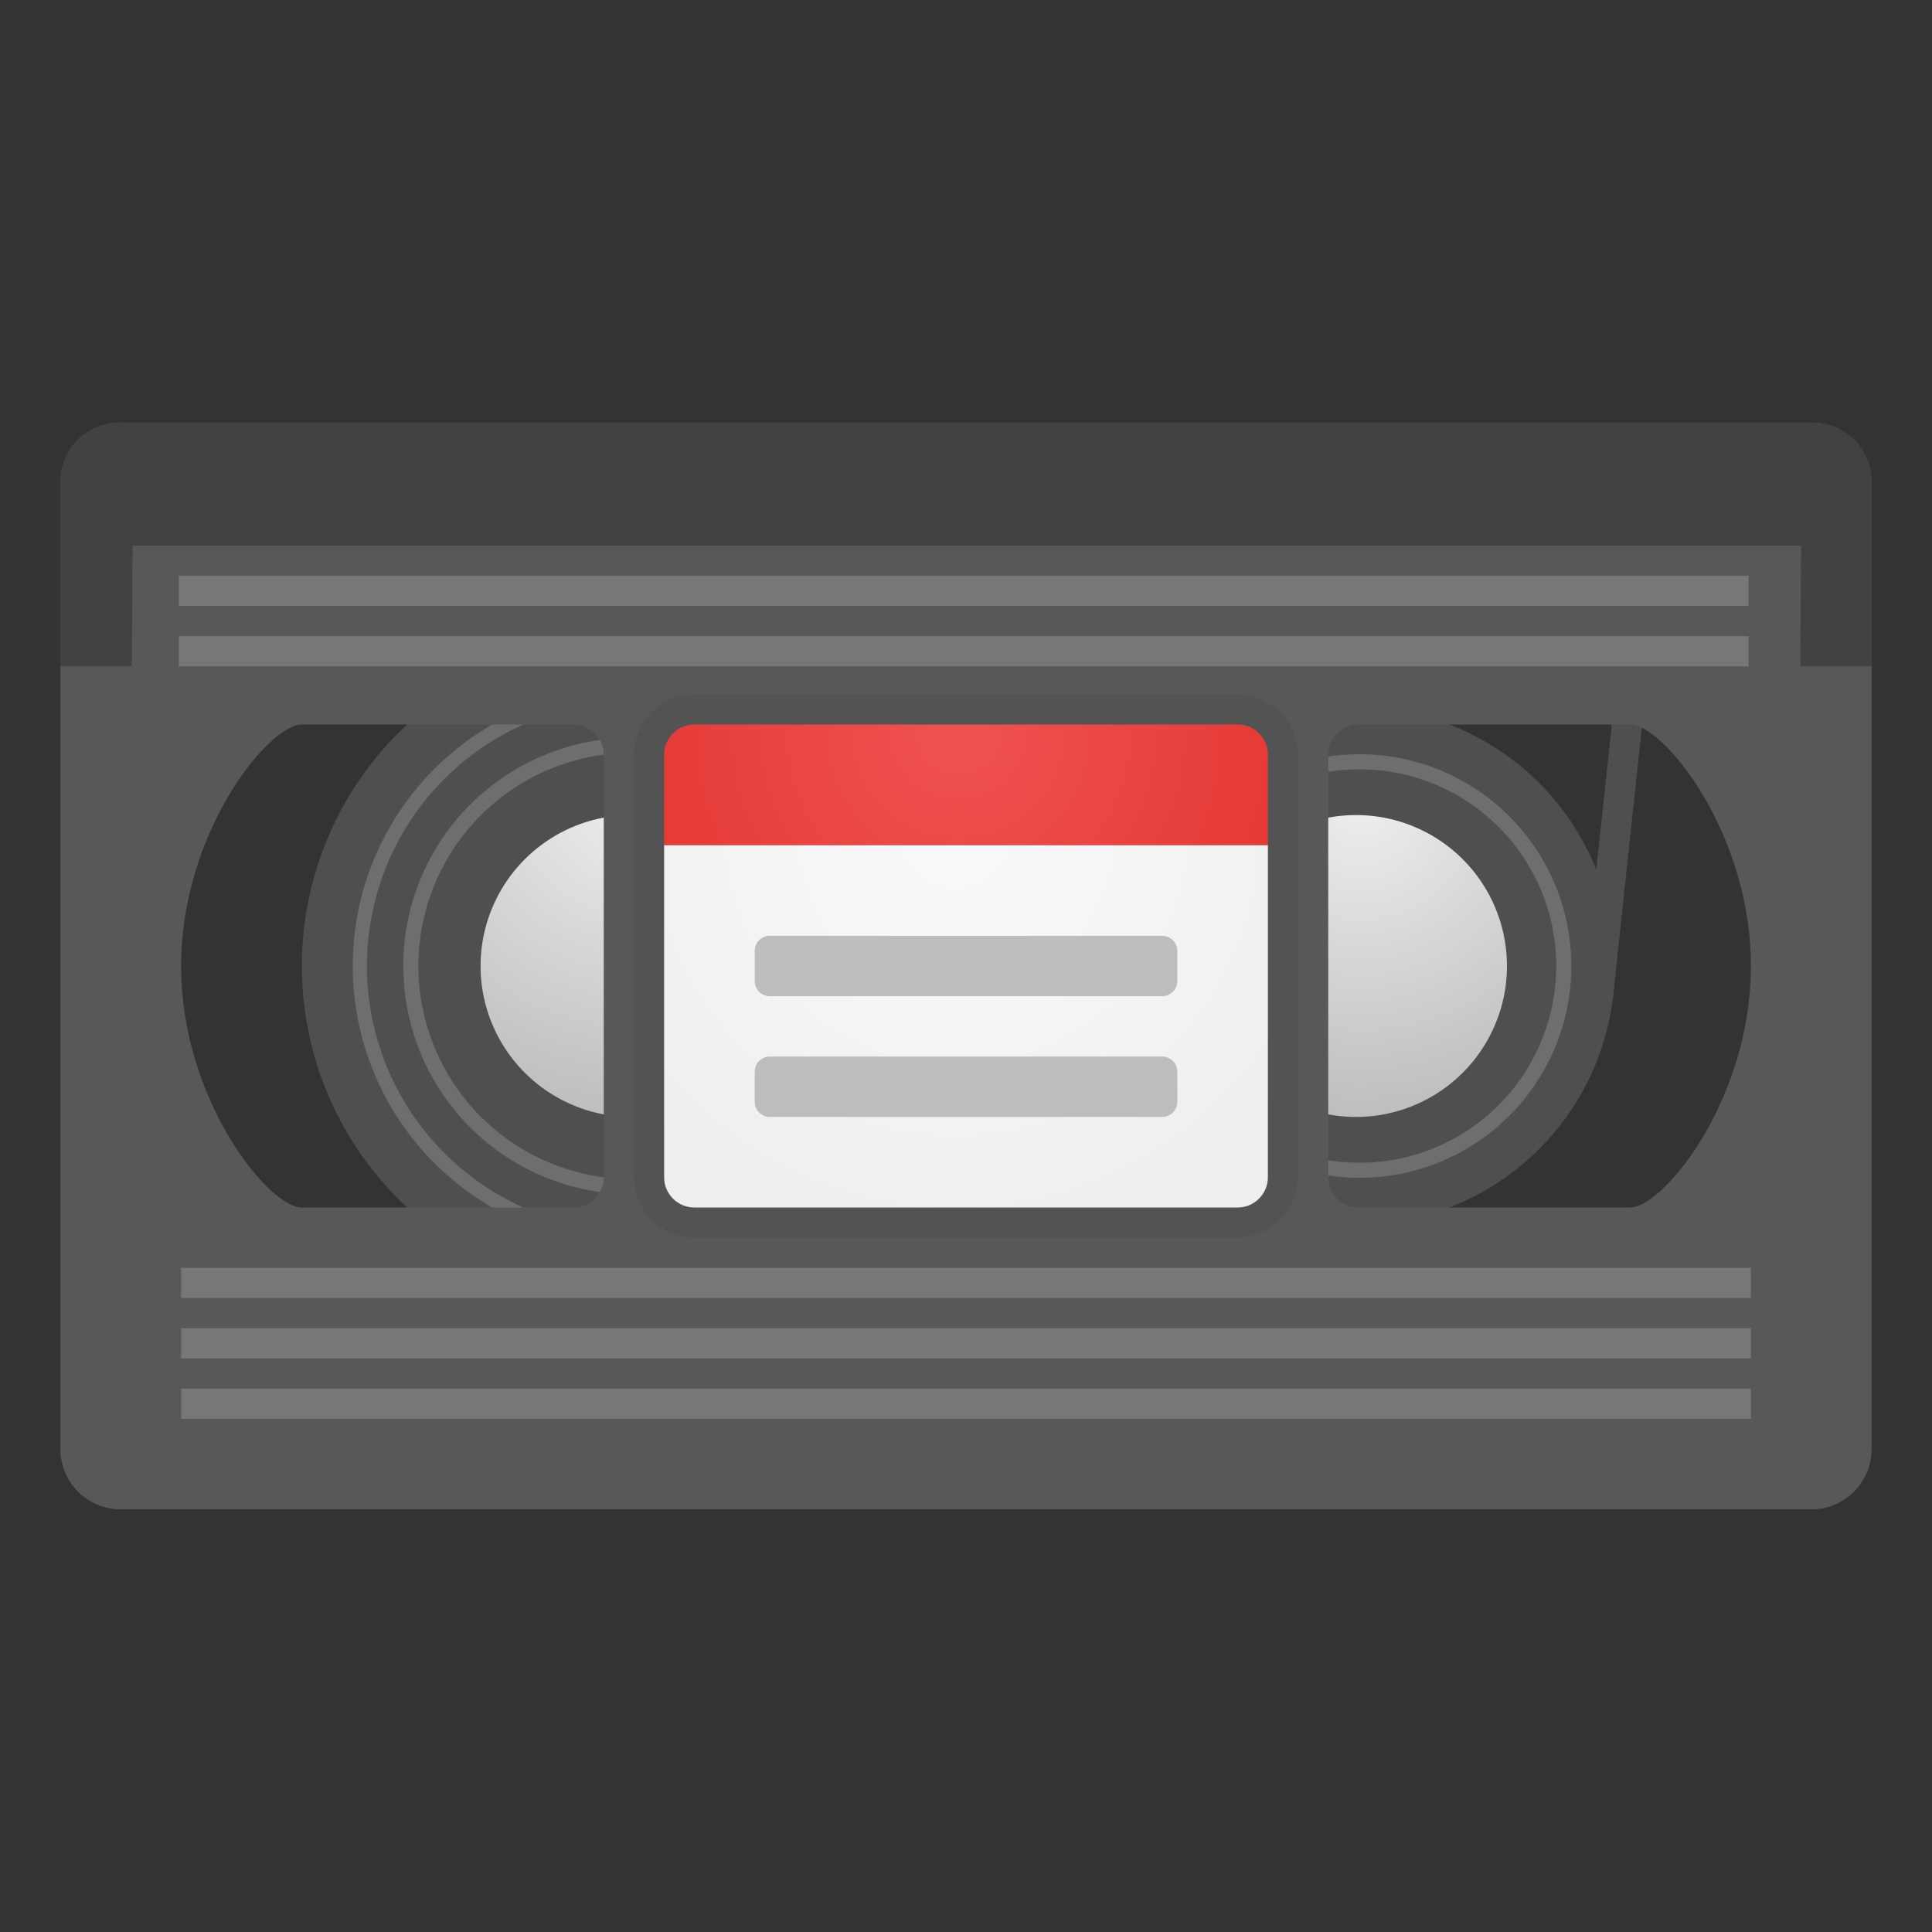 <svg xmlns="http://www.w3.org/2000/svg" width="1em" height="1em" viewBox="0 0 32 32"><rect x="0" y="0" width="32" height="32" fill="#333333" stroke="none"/><g fill="none"><path fill="#504F4F" d="m26.215 16.502l.753-7.03l.497.053l-.753 7.03zM10.46 21.46a5.46 5.46 0 1 0 0-10.92a5.46 5.46 0 0 0 0 10.92"/><path fill="url(#IconifyId195ac99e25a590abd1468)" d="M10.46 18.5a2.5 2.5 0 1 0 0-5a2.5 2.5 0 0 0 0 5"/><path stroke="#EEE" stroke-miterlimit="10" stroke-width=".235" d="M10.46 20.5a4.5 4.5 0 1 0 0-9a4.5 4.5 0 0 0 0 9Z" opacity=".2"/><path stroke="#EEE" stroke-miterlimit="10" stroke-width=".25" d="M10.46 19.655a3.655 3.655 0 1 0 0-7.31a3.655 3.655 0 0 0 0 7.31Z" opacity=".2"/><path fill="#504F4F" d="M22.46 20.288a4.288 4.288 0 1 0 0-8.576a4.288 4.288 0 0 0 0 8.576"/><path fill="url(#IconifyId195ac99e25a590abd1469)" d="M22.46 18.5a2.5 2.5 0 1 0 0-5a2.5 2.5 0 0 0 0 5"/><path stroke="#EEE" stroke-miterlimit="10" stroke-width=".25" d="M22.46 19.383a3.383 3.383 0 1 0 0-6.765a3.383 3.383 0 0 0 0 6.765Z" opacity=".2"/><path fill="#595858" d="M1 8v16a1 1 0 0 0 1 1h28a1 1 0 0 0 1-1V8a1 1 0 0 0-1-1H2a1 1 0 0 0-1 1m9 11.5c0 .275-.225.5-.5.5H5c-.553 0-2-1.79-2-4s1.447-4 2-4h4.5c.275 0 .5.225.5.5zm17 .5h-4.5a.5.5 0 0 1-.5-.5v-7c0-.275.225-.5.5-.5H27c.552 0 2 1.79 2 4s-1.448 4-2 4"/><path fill="#787676" d="M2.962 9.537h26v.5h-26zm0 1h26v.5h-26zM3 22h26v.5H3zm0 1h26v.5H3zm0-2h26v.5H3z"/><path fill="#424242" d="M20.5 12c.275 0 .5.225.5.5v7c0 .275-.225.5-.5.5h-9a.5.5 0 0 1-.5-.5v-7c0-.275.225-.5.5-.5zm0-.5h-9a1 1 0 0 0-1 1v7a1 1 0 0 0 1 1h9a1 1 0 0 0 1-1v-7a1 1 0 0 0-1-1" opacity=".2"/><path fill="url(#IconifyId195ac99e25a590abd1470)" d="M21 12.5c0-.275-.225-.5-.5-.5h-9c-.275 0-.5.225-.5.5V14h10z"/><path fill="url(#IconifyId195ac99e25a590abd1471)" d="M11 14v5.5c0 .275.225.5.5.5h9c.275 0 .5-.225.5-.5V14z"/><path fill="#BDBDBD" d="M19.25 16.5h-6.5a.25.25 0 0 1-.25-.25v-.5a.25.25 0 0 1 .25-.25h6.5a.25.25 0 0 1 .25.25v.5a.25.25 0 0 1-.25.25m0 2h-6.5a.25.25 0 0 1-.25-.25v-.5a.25.25 0 0 1 .25-.25h6.5a.25.25 0 0 1 .25.25v.5a.25.25 0 0 1-.25.25"/><path fill="#424242" d="M16 7H1.973A.97.97 0 0 0 1 7.973v3.065h1.183l.014-2h27.635l-.015 2H31V7.97a.97.97 0 0 0-.97-.97z"/><defs><radialGradient id="IconifyId195ac99e25a590abd1468" cx="0" cy="0" r="1" gradientTransform="rotate(180 5.23 6.604)scale(5.353)" gradientUnits="userSpaceOnUse"><stop stop-color="#EEE"/><stop offset="1" stop-color="#BDBDBD"/></radialGradient><radialGradient id="IconifyId195ac99e25a590abd1469" cx="0" cy="0" r="1" gradientTransform="rotate(180 11.271 6.667)scale(5.252)" gradientUnits="userSpaceOnUse"><stop stop-color="#EEE"/><stop offset="1" stop-color="#BDBDBD"/></radialGradient><radialGradient id="IconifyId195ac99e25a590abd1470" cx="0" cy="0" r="1" gradientTransform="translate(15.875 12.125)scale(5.461)" gradientUnits="userSpaceOnUse"><stop stop-color="#EF5350"/><stop offset="1" stop-color="#E53935"/></radialGradient><radialGradient id="IconifyId195ac99e25a590abd1471" cx="0" cy="0" r="1" gradientTransform="translate(15.833 13.792)scale(7.101)" gradientUnits="userSpaceOnUse"><stop stop-color="#FAFAFA"/><stop offset="1" stop-color="#EEE"/></radialGradient></defs></g></svg>